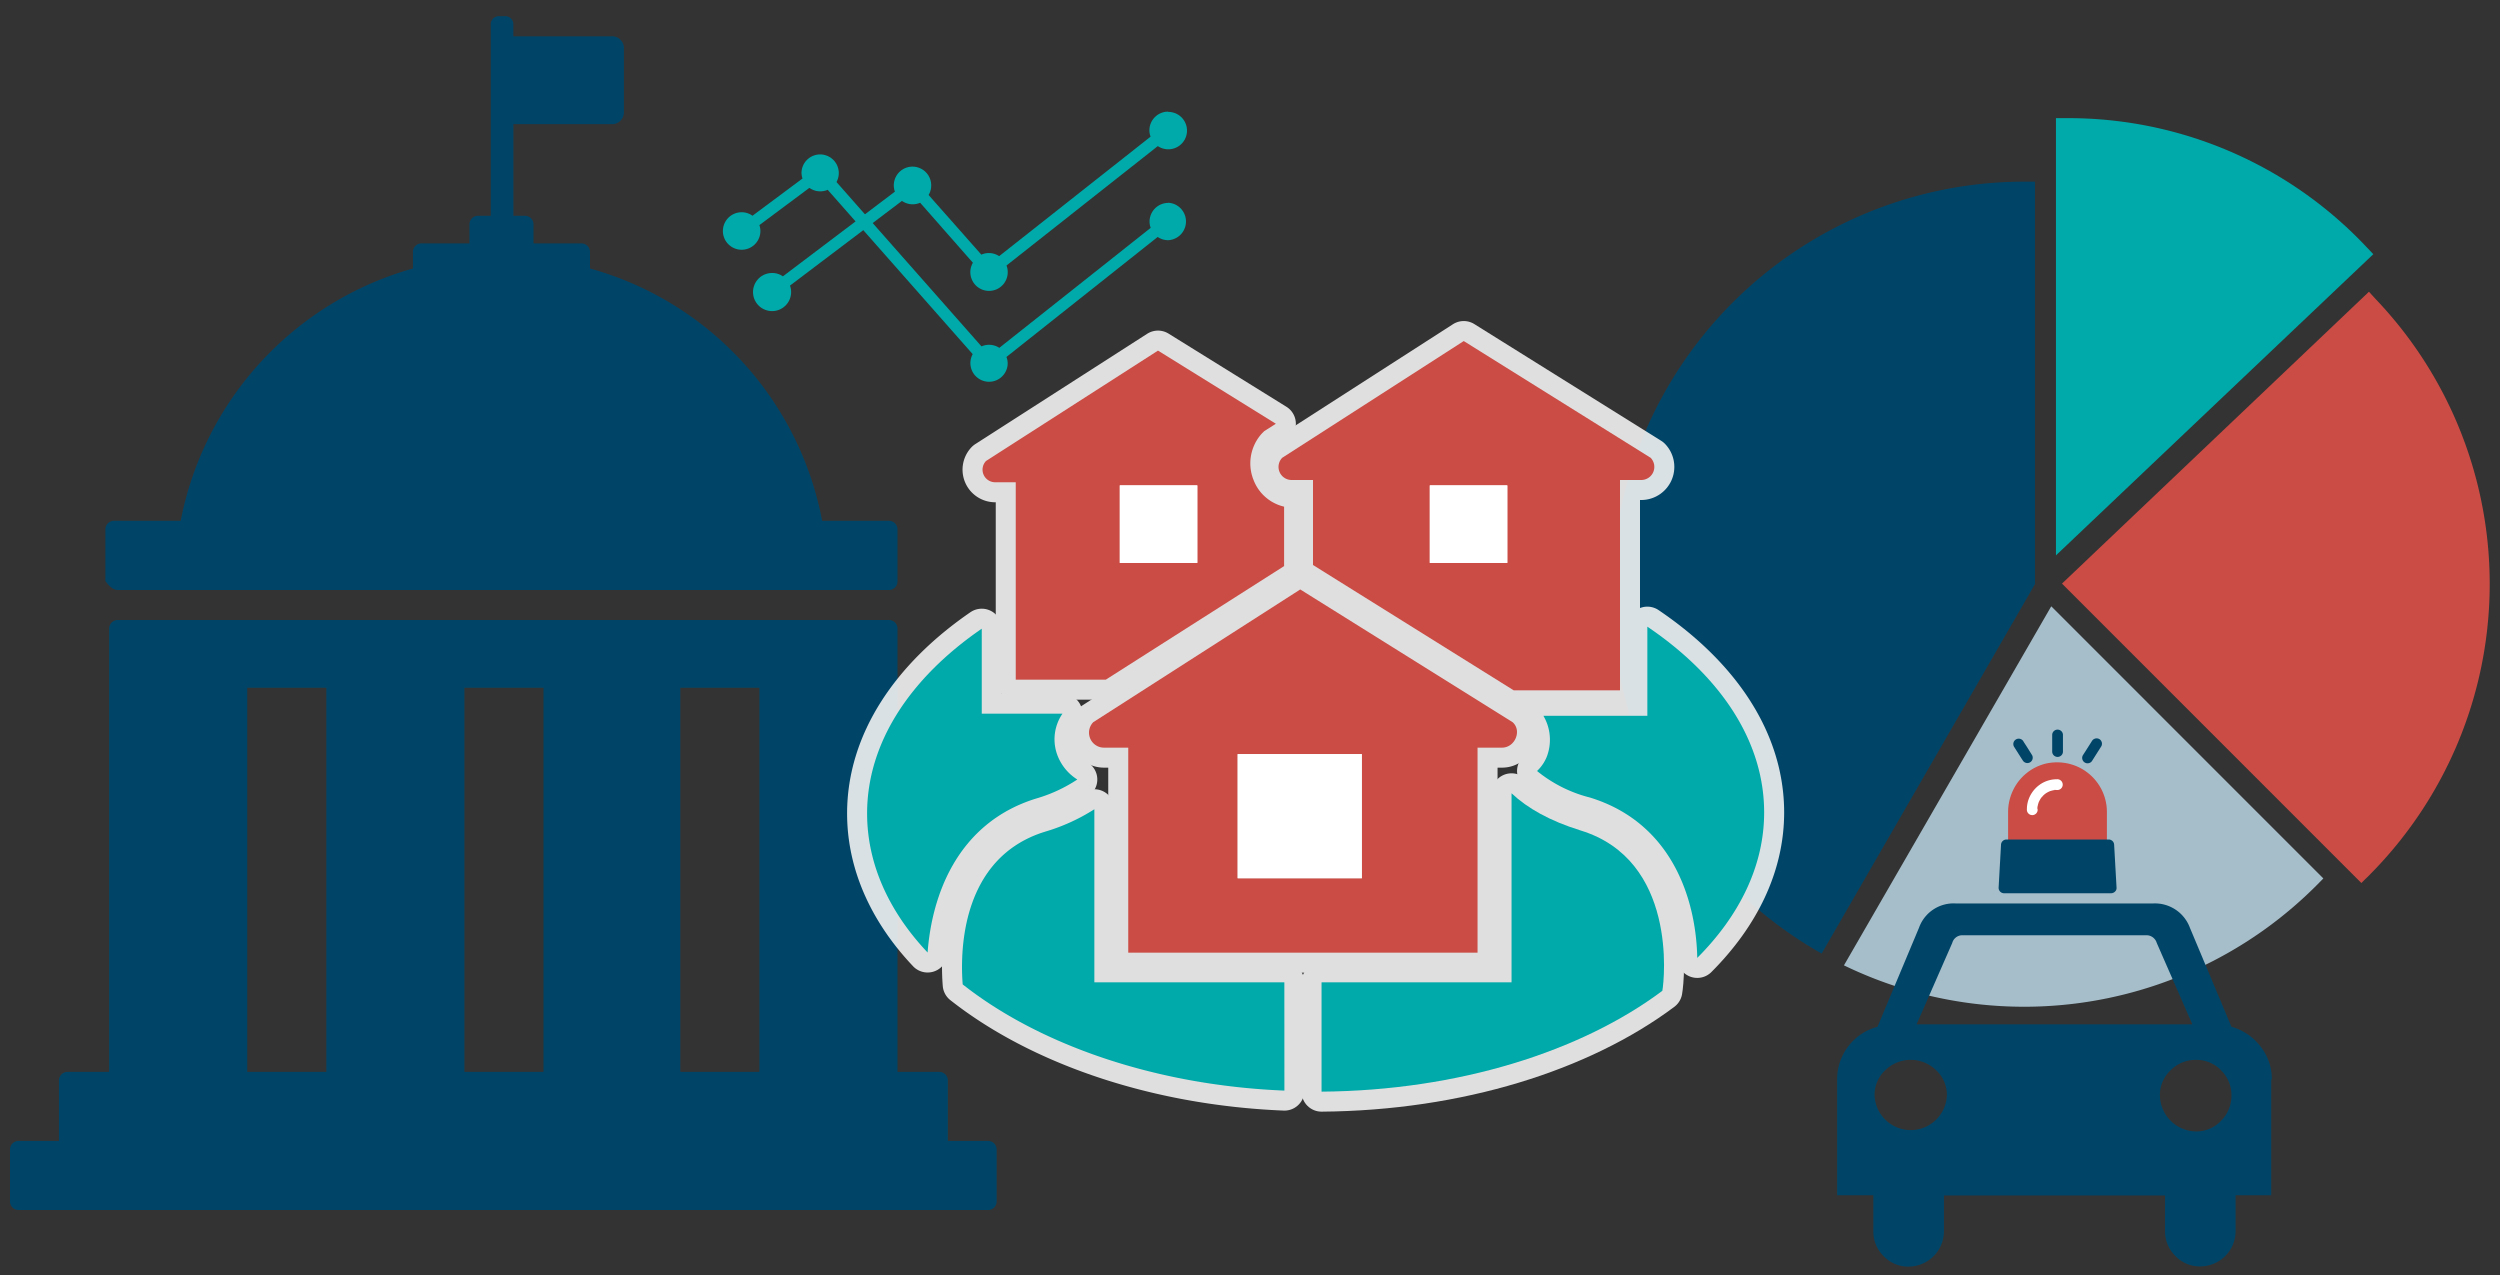 <svg id="Layer_1" data-name="Layer 1" xmlns="http://www.w3.org/2000/svg" viewBox="0 0 500 255"><rect x="0" y="0" width="500" height="255" fill="#333333" stroke="none"/><defs><style>.cls-1{fill:#004568;}.cls-2{fill:#a6beca;}.cls-3{fill:#0aa;}.cls-4{fill:#cb4c45;}.cls-5{opacity:0.9;}.cls-6,.cls-8{fill:none;}.cls-6{stroke:#f2f2f2;stroke-linecap:round;stroke-linejoin:round;stroke-width:8px;}.cls-7{fill:#fff;}</style></defs><title>About_03</title><path class="cls-1" d="M407,36.33h-2.12a82.52,82.52,0,0,0-40.55,154.38L407,116.81Z"/><path class="cls-2" d="M410.25,121.26l-41.46,71.81a82.57,82.57,0,0,0,94.4-15.88l1.48-1.5Z"/><path class="cls-3" d="M411.19,23.63v87.45l63.47-60.24L473.2,49.3a81.85,81.85,0,0,0-59.89-25.67Z"/><path class="cls-4" d="M473.79,58.35,412.4,116.72l59.87,59.88,1.5-1.48a82.51,82.51,0,0,0,1.46-115.2Z"/><path class="cls-1" d="M23.59,118H177.74a1.72,1.72,0,0,0,1.76-1.76V105.92a1.73,1.73,0,0,0-1.76-1.76H164.43A64.94,64.94,0,0,0,118,53.7V50.44a1.72,1.72,0,0,0-1.76-1.76h-9.54V44.91a1.71,1.71,0,0,0-1.76-1.75h-2.26V24.83h19.59a2.37,2.37,0,0,0,2.51-2.51V9.77a2.37,2.37,0,0,0-2.51-2.51H102.67V4.74a1.61,1.61,0,0,0-1.5-1.5H99.66a1.62,1.62,0,0,0-1.51,1.5V43.16H95.64a1.71,1.71,0,0,0-1.75,1.75v3.77H84.35a1.71,1.71,0,0,0-1.76,1.76V53.7a65.34,65.34,0,0,0-46.45,50.46H22.84a1.72,1.72,0,0,0-1.76,1.76v10.29C21.83,117.22,22.59,118,23.59,118Z"/><path class="cls-1" d="M197.57,228.19h-8V216.14a1.71,1.71,0,0,0-1.76-1.76H179.5V125.75a1.72,1.72,0,0,0-1.76-1.75H23.59a1.72,1.72,0,0,0-1.76,1.75v88.63H13.55a1.71,1.71,0,0,0-1.76,1.76v12.05h-8A1.71,1.71,0,0,0,2,229.94v10.3A1.71,1.71,0,0,0,3.76,242H197.57a1.71,1.71,0,0,0,1.76-1.75v-10.3A1.71,1.71,0,0,0,197.57,228.19Zm-61.51-90.64h15.82v76.83H136.06ZM108.7,214.38H92.88V137.55H108.7ZM49.45,137.55H65.27v76.83H49.45Z"/><g class="cls-5"><path class="cls-6" d="M207.18,159.72a29.89,29.89,0,0,0,8.28-3.82,9.81,9.81,0,0,1-3.82-4.46,9.06,9.06,0,0,1,.85-8.7H196.35v-17c-14.22,9.77-22.93,22.72-22.93,36.95,0,10.19,4.46,19.74,12.1,27.81C186.37,179.05,191.47,164.61,207.18,159.72Z"/><path class="cls-6" d="M309.32,151.44a8.21,8.21,0,0,1-1.91,2.76A27.32,27.32,0,0,0,318,159.51c16.56,5.1,21.24,20.6,21.45,32.07,8.49-8.5,13.38-18.48,13.38-29.09,0-14.44-8.92-27.4-23.36-37.16v17.83H308.68A9.46,9.46,0,0,1,309.32,151.44Z"/><path class="cls-6" d="M250.71,96a8.89,8.89,0,0,1,1.7-9.34l.42-.42,2.34-1.49L231.6,70.12,197.2,92.2a2.52,2.52,0,0,0,1.7,4.25h4.25v39.49h18l35.67-22.72V101.33A8.63,8.63,0,0,1,250.71,96Z"/><path class="cls-6" d="M330.13,91.56,292.75,68.21,256.44,91.56A2.62,2.62,0,0,0,258.35,96h4.25v17l40.13,25.06H324V96h4.24A2.62,2.62,0,0,0,330.13,91.56Z"/><path class="cls-6" d="M302.52,144.44l-42.47-26.55-41.4,26.55a3,3,0,0,0,2.12,5.09h4.88v41h69.86v-41h4.89C303,149.53,304.43,146.13,302.52,144.44Zm-30.15,31.21H247.53V150.81h24.84Z"/><path class="cls-6" d="M256.87,196.46h-38V161.85a38.35,38.35,0,0,1-9.77,4.46c-17.41,5.31-17,25.05-16.56,30.57,15.08,11.9,38.22,20.18,64.34,21.24Z"/><path class="cls-6" d="M316.11,166.09c-6.16-1.91-10.62-4.45-13.8-7.43v37.8h-38v21.87c27.39-.21,52-8.07,68.16-20.17C332.89,195.82,335.43,172,316.11,166.09Z"/></g><path class="cls-3" d="M207.18,159.72a29.89,29.89,0,0,0,8.28-3.82,9.81,9.81,0,0,1-3.82-4.46,9.06,9.06,0,0,1,.85-8.7H196.35v-17c-14.22,9.77-22.93,22.72-22.93,36.95,0,10.19,4.46,19.74,12.1,27.81C186.37,179.05,191.47,164.61,207.18,159.72Z"/><path class="cls-3" d="M309.32,151.44a8.21,8.21,0,0,1-1.91,2.76A27.32,27.32,0,0,0,318,159.51c16.56,5.1,21.24,20.6,21.45,32.07,8.49-8.5,13.38-18.48,13.38-29.09,0-14.44-8.92-27.4-23.36-37.16v17.83H308.68A9.46,9.46,0,0,1,309.32,151.44Z"/><path class="cls-4" d="M250.71,96a8.89,8.89,0,0,1,1.7-9.34l.42-.42,2.34-1.49L231.6,70.12,197.2,92.2a2.52,2.52,0,0,0,1.7,4.25h4.25v39.49h18l35.67-22.72V101.33A8.63,8.63,0,0,1,250.71,96Z"/><path class="cls-4" d="M330.13,91.56,292.75,68.21,256.44,91.56A2.62,2.62,0,0,0,258.35,96h4.25v17l40.13,25.06H324V96h4.24A2.62,2.62,0,0,0,330.13,91.56Z"/><path class="cls-4" d="M302.52,144.44l-42.47-26.55-41.4,26.55a3,3,0,0,0,2.12,5.09h4.88v41h69.86v-41h4.89C303,149.53,304.43,146.13,302.52,144.44Zm-30.15,31.21H247.53V150.81h24.84Z"/><path class="cls-3" d="M256.87,196.46h-38V161.85a38.35,38.35,0,0,1-9.77,4.46c-17.41,5.31-17,25.05-16.56,30.57,15.08,11.9,38.22,20.18,64.34,21.24Z"/><path class="cls-3" d="M316.11,166.09c-6.16-1.91-10.62-4.45-13.8-7.43v37.8h-38v21.87c27.39-.21,52-8.07,68.16-20.17C332.89,195.82,335.43,172,316.11,166.09Z"/><rect class="cls-7" x="223.96" y="97.08" width="15.5" height="15.5"/><polygon class="cls-7" points="301.25 112.58 285.96 112.58 285.96 97.08 301.46 97.08 301.46 112.58 301.25 112.58"/><rect class="cls-7" x="223.96" y="97.08" width="15.5" height="15.5"/><polygon class="cls-7" points="301.25 112.58 285.96 112.58 285.96 97.08 301.46 97.08 301.46 112.58 301.25 112.58"/><rect class="cls-7" x="247.53" y="150.81" width="24.84" height="24.84"/><path class="cls-3" d="M233.65,40.58a3.75,3.75,0,0,0-3.74,3.74,3.7,3.7,0,0,0,.23,1.25l-30.28,24a3.69,3.69,0,0,0-2.05-.61,3.62,3.62,0,0,0-1.51.32l-29-32.87a3.73,3.73,0,1,0-7-1.88,3.78,3.78,0,0,0,.2,1.17l-10,7.45a3.67,3.67,0,0,0-2.16-.7,3.75,3.75,0,1,0,3.74,3.75,3.79,3.79,0,0,0-.2-1.18l10-7.45a3.72,3.72,0,0,0,3.66.39l29,32.87a3.73,3.73,0,1,0,7,1.87,3.77,3.77,0,0,0-.25-1.31l30.25-24a3.7,3.7,0,0,0,2.1.65,3.75,3.75,0,0,0,0-7.49Z"/><path class="cls-3" d="M233.63,22.33a3.74,3.74,0,0,0-3.75,3.73,3.58,3.58,0,0,0,.24,1.27l-30.29,23.9a3.71,3.71,0,0,0-3.56-.3L185.72,39a3.63,3.63,0,0,0,.52-1.87,3.74,3.74,0,1,0-7.26,1.2l-22.4,16.94a3.69,3.69,0,0,0-2.13-.67A3.81,3.81,0,1,0,158,57.12l22.39-16.94a3.74,3.74,0,0,0,3.64.37l10.55,12a3.74,3.74,0,1,0,6.72.55l30.26-23.88a3.77,3.77,0,0,0,2.1.64,3.74,3.74,0,0,0,0-7.48Z"/><path class="cls-1" d="M374.67,239.05h-7.24V215.92a10.85,10.85,0,0,1,8.07-10.56l8.3-19.81a7.35,7.35,0,0,1,7.36-4.86h39.47a7.46,7.46,0,0,1,7.35,4.86l8.31,19.81a11,11,0,0,1,5.75,3.86,10.38,10.38,0,0,1,2.32,6.7h-.12v23.13h-7.12v7.11a7.08,7.08,0,0,1-7.11,7.12,6.69,6.69,0,0,1-4.92-2.08,6.83,6.83,0,0,1-2.08-5v-7.11H388.79v7.11a7.1,7.1,0,0,1-7.12,7.12,6.69,6.69,0,0,1-4.92-2.08,6.83,6.83,0,0,1-2.08-5v-7.11Zm2.37-25a6.76,6.76,0,0,0-2.13,5,7.24,7.24,0,0,0,14.47,0,6.74,6.74,0,0,0-2.14-5,7.29,7.29,0,0,0-10.2,0Zm6.28-9.19h55.15l-7.12-16.27a2.14,2.14,0,0,0-2.13-1.54H392.45a2.08,2.08,0,0,0-2,1.54Zm60.9,9.19a6.9,6.9,0,0,0-5-2.08,7.07,7.07,0,0,0-5.1,2.08,6.77,6.77,0,0,0-2.14,5,7.31,7.31,0,0,0,7.24,7.24,6.8,6.8,0,0,0,5-2.14,7.06,7.06,0,0,0,2.07-5.1A6.86,6.86,0,0,0,444.22,214.08Z"/><path class="cls-8" d="M421.38,162.35a9.92,9.92,0,0,0-7.67-9.62,10.16,10.16,0,0,0-4.59,0,9.86,9.86,0,0,0-6.5,5.31,10.07,10.07,0,0,0-1,4.28V169a1.09,1.09,0,0,0,1.07,1.08H420.3a1.1,1.1,0,0,0,1.08-1.08v-6.63Z"/><path d="M405.4,157.64l0,0,0,0Z"/><path d="M416.29,156.28s0,0-.06,0l-.06-.05S416.36,156.33,416.29,156.28Z"/><path d="M405.4,157.64l0-.06Z"/><path class="cls-4" d="M421.38,162.35a9.92,9.92,0,0,0-7.67-9.62,10.16,10.16,0,0,0-4.59,0,9.86,9.86,0,0,0-6.5,5.31,10.07,10.07,0,0,0-1,4.28V169a1.09,1.09,0,0,0,1.07,1.08H420.3a1.1,1.1,0,0,0,1.08-1.08v-6.63Zm-7,5.56H403.8v-5.13a12.55,12.55,0,0,1,.07-1.5,8.87,8.87,0,0,1,.51-1.88,9.08,9.08,0,0,1,.56-1.07,6.49,6.49,0,0,1,.36-.55l.07-.1,0,0a1,1,0,0,1,.23-.28,7.73,7.73,0,0,1,.9-.91l.23-.2.11-.09c.16-.12.33-.24.51-.35a8.23,8.23,0,0,1,1.24-.67,8.63,8.63,0,0,1,1.87-.51,9.57,9.57,0,0,1,2.14,0,9.11,9.11,0,0,1,1.92.53,7.62,7.62,0,0,1,1.06.55c.18.11.37.23.55.36a.18.18,0,0,0,.07.05h0c.08,0,.21.16.27.22a8.7,8.7,0,0,1,.92.9c.07.08.13.16.2.23l.09.11.35.51a9.82,9.82,0,0,1,.66,1.24,8.8,8.8,0,0,1,.51,1.89c0,.35.06.71.07,1.06v5.56h-4.87Zm0,0H403.8v-5.13a12.55,12.55,0,0,1,.07-1.5,8.87,8.87,0,0,1,.51-1.88,9.08,9.08,0,0,1,.56-1.07,6.49,6.49,0,0,1,.36-.55l.07-.1,0,0a1,1,0,0,1,.23-.28,7.73,7.73,0,0,1,.9-.91l.23-.2.11-.09c.16-.12.33-.24.51-.35a8.23,8.23,0,0,1,1.24-.67,8.63,8.63,0,0,1,1.87-.51,9.57,9.57,0,0,1,2.14,0,9.11,9.11,0,0,1,1.92.53,7.62,7.62,0,0,1,1.06.55c.18.11.37.23.55.36a.18.18,0,0,0,.07.05h0c.08,0,.21.16.27.22a8.7,8.7,0,0,1,.92.9c.07.08.13.16.2.23l.09.11.35.51a9.82,9.82,0,0,1,.66,1.24,8.8,8.8,0,0,1,.51,1.89c0,.35.06.71.07,1.06v5.56h-4.87Z"/><path class="cls-7" d="M407.49,161.86a4.73,4.73,0,0,1,0-.65,2.89,2.89,0,0,1,0,.29,4.89,4.89,0,0,1,.34-1.26l-.11.26a6.78,6.78,0,0,1,.45-.84,1.77,1.77,0,0,0,.12-.17c.11-.15-.06.06-.06.08s0-.07.07-.09.21-.23.32-.35l.33-.3.09-.07c.09-.09-.23.16-.09.07l.19-.14a4.87,4.87,0,0,1,.84-.45l-.26.1A5.33,5.33,0,0,1,411,158l-.29,0a4.73,4.73,0,0,1,.65,0,1.08,1.08,0,1,0,0-2.15A5.9,5.9,0,0,0,408,156.9a6.22,6.22,0,0,0-2.27,2.94,5.8,5.8,0,0,0-.35,2,1.08,1.08,0,1,0,2.15,0Z"/><path class="cls-1" d="M412.59,150.2v-3.3a1.08,1.08,0,0,0-2.15,0v3.3a1.08,1.08,0,1,0,2.15,0Z"/><path class="cls-1" d="M418.48,152.07l1.54-2.43.23-.36a1.08,1.08,0,0,0-.39-1.47,1.1,1.1,0,0,0-1.47.39l-1.54,2.43-.23.35a1.08,1.08,0,1,0,1.86,1.09Z"/><path class="cls-1" d="M406.4,151c-.51-.81-1-1.62-1.54-2.43l-.22-.36a1.08,1.08,0,0,0-1.86,1.09l1.54,2.43.23.35A1.07,1.07,0,1,0,406.4,151Z"/><path class="cls-8" d="M423.31,177.55c-.05-1-.11-1.93-.16-2.9-.09-1.54-.17-3.07-.26-4.61l-.06-1.06a1.09,1.09,0,0,0-1.07-1.08h-18c-.83,0-1.66,0-2.49,0h0A1.1,1.1,0,0,0,400.2,169c-.05,1-.11,1.93-.16,2.9-.09,1.54-.17,3.07-.26,4.61l-.06,1.06a1.09,1.09,0,0,0,1.07,1.08h21.45a1.1,1.1,0,0,0,.79-.36A.93.93,0,0,0,423.31,177.55Z"/><path class="cls-1" d="M423.31,177.55c-.05-1-.11-1.93-.16-2.9-.09-1.54-.17-3.07-.26-4.61l-.06-1.06a1.09,1.09,0,0,0-1.07-1.08h-18c-.83,0-1.66,0-2.49,0h0A1.1,1.1,0,0,0,400.2,169c-.05,1-.11,1.93-.16,2.9-.09,1.54-.17,3.07-.26,4.61l-.06,1.06a1.09,1.09,0,0,0,1.07,1.08h21.45a1.1,1.1,0,0,0,.79-.36A.93.93,0,0,0,423.31,177.55Z"/></svg>